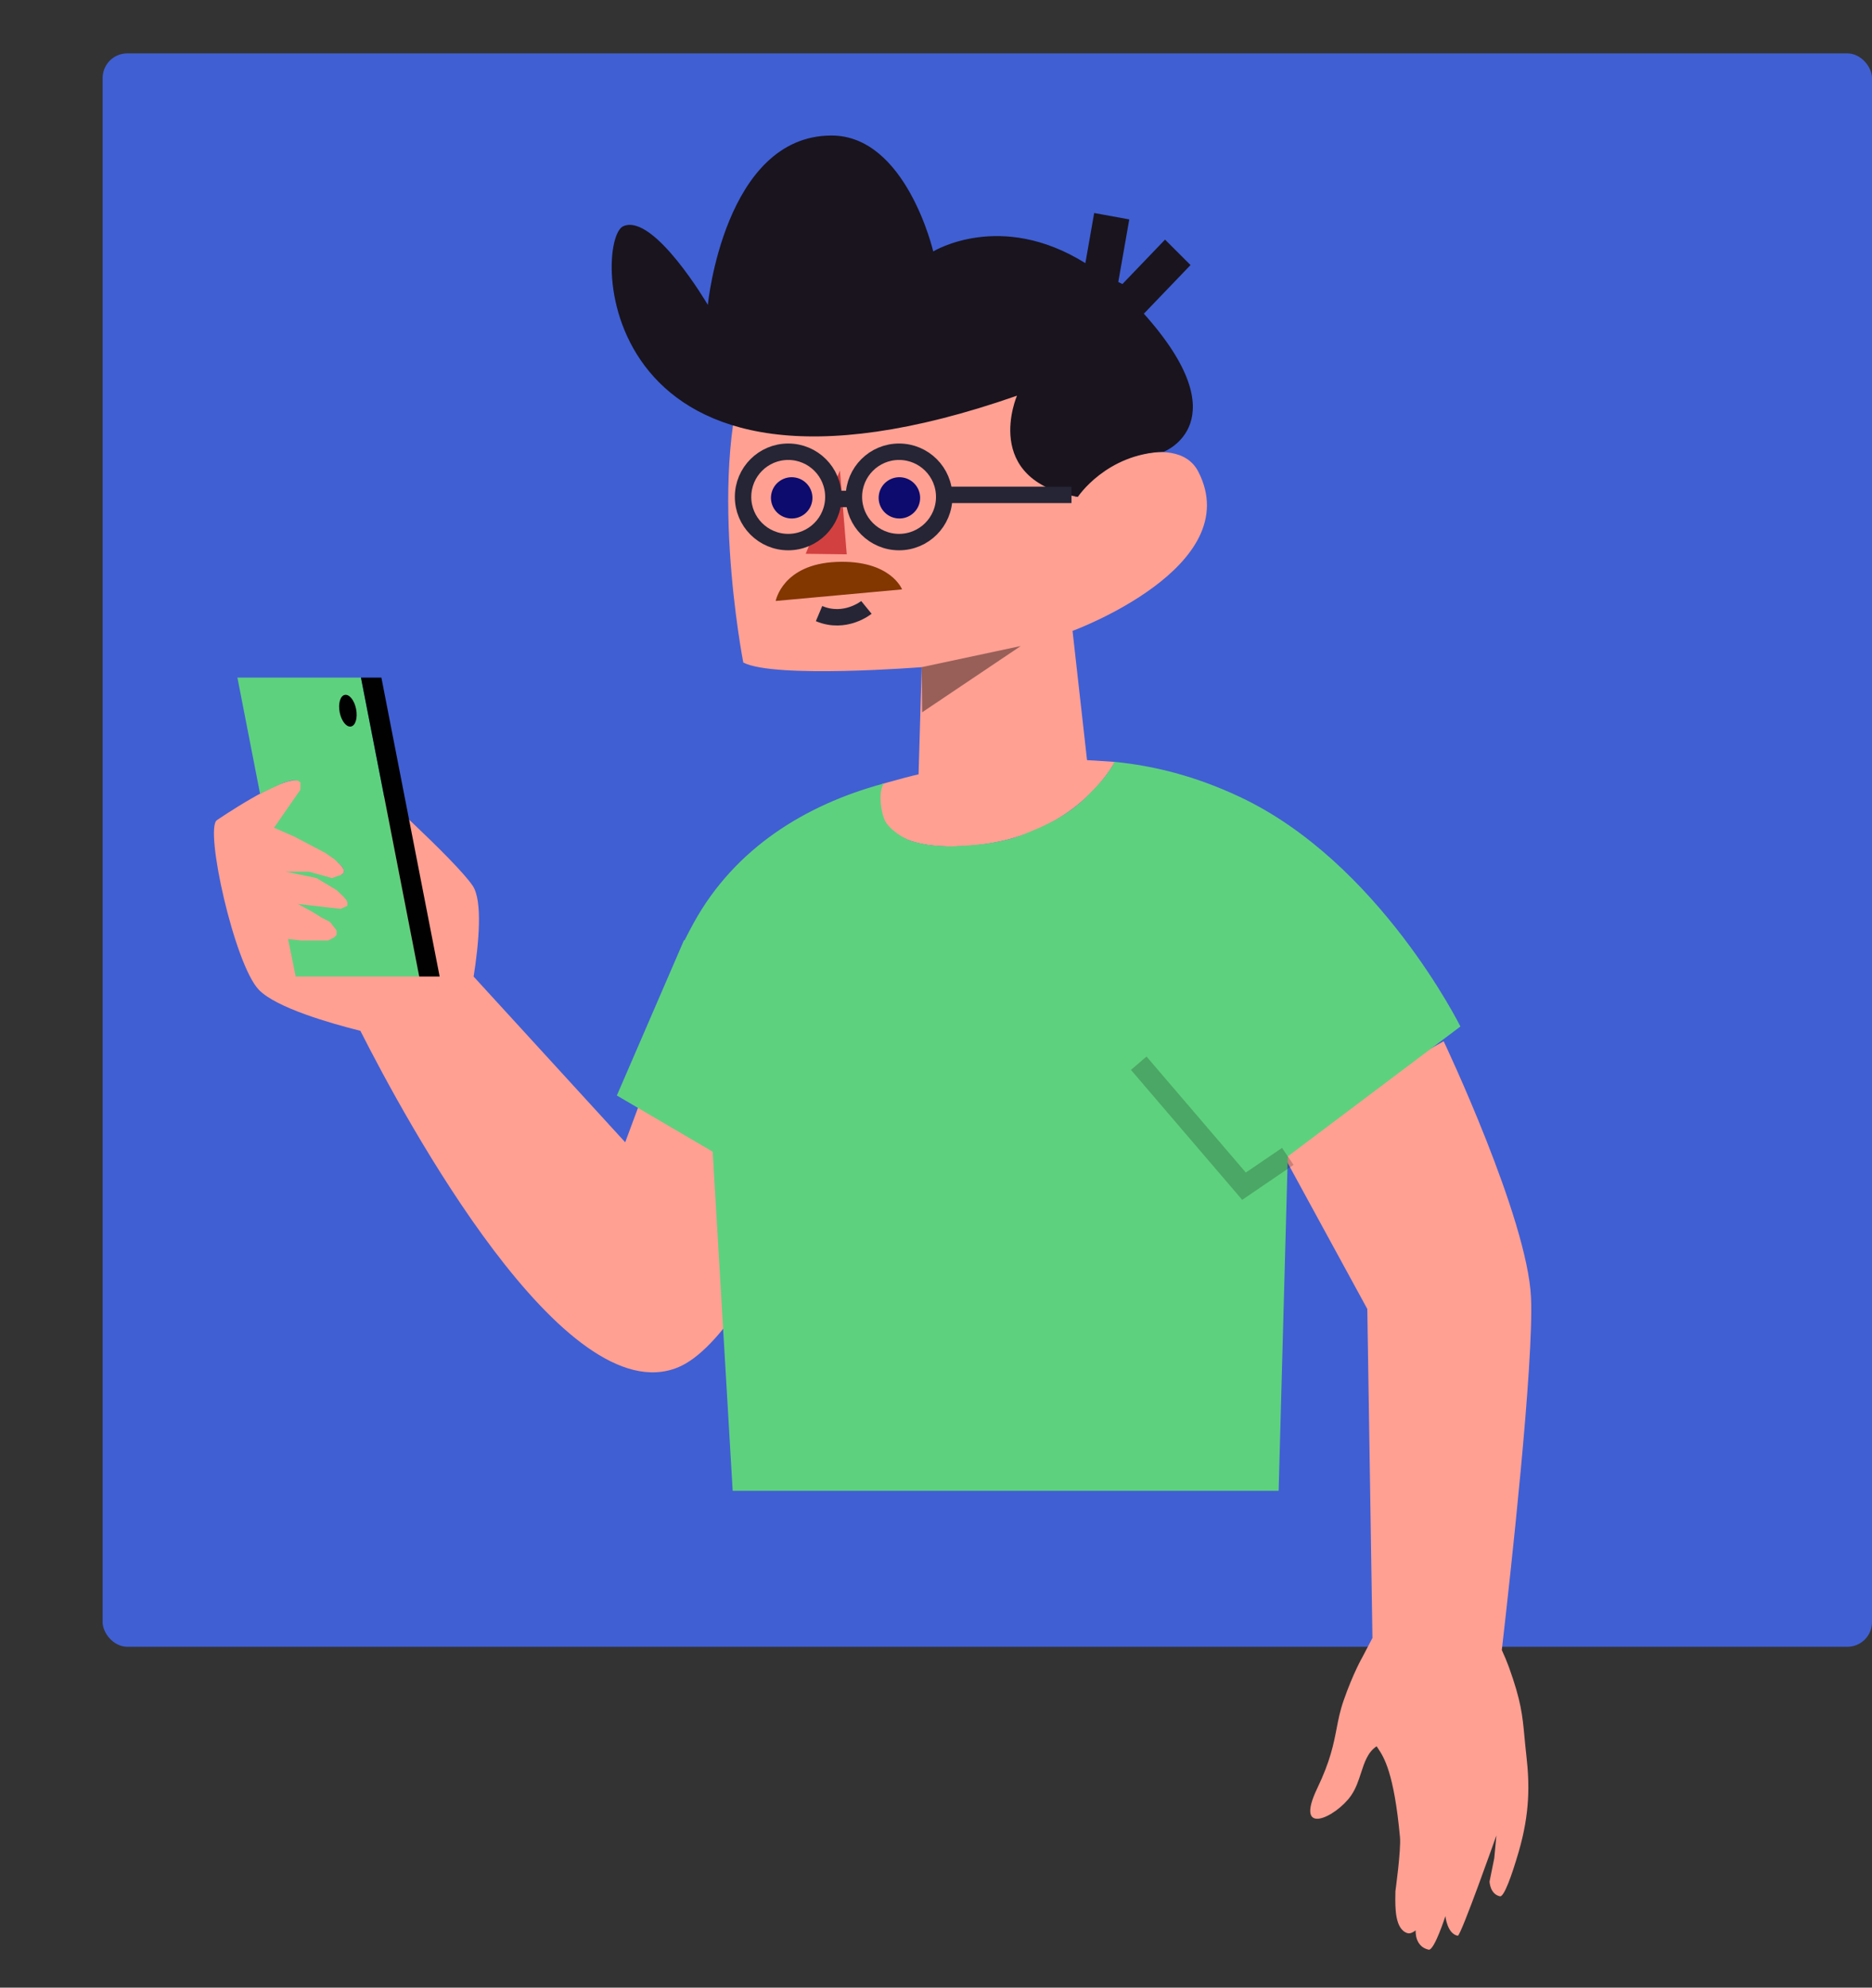 <svg width="456" height="484" viewBox="0 0 456 484" fill="none" xmlns="http://www.w3.org/2000/svg">
<rect x="0" y="0" width="456" height="484" fill="#333333" stroke="none"/>
<rect x="25" y="13" width="431" height="388" rx="6" fill="#405FD3"/>
<path d="M223.66 191.758L224.513 162.456C224.513 162.456 188.715 165.291 181.058 161.334C181.058 161.334 171.699 113.37 182.861 86.809L183.088 85.774L258.63 76.984L262.062 121.23C264.606 113.765 286.411 104.171 291.9 114.862C303.797 138.028 261.26 153.627 261.26 153.627L265.579 192.111" fill="#FFA093"/>
<path opacity="0.403" fill-rule="evenodd" clip-rule="evenodd" d="M224.513 162.456L248.652 157.307L224.629 173.449L224.513 162.456Z" fill="black"/>
<path fill-rule="evenodd" clip-rule="evenodd" d="M204.601 114.572L196.261 134.856L206.257 134.983L204.601 114.572Z" fill="#D34040"/>
<path fill-rule="evenodd" clip-rule="evenodd" d="M214.112 120.336C213.615 123.067 215.439 125.682 218.185 126.176C220.931 126.67 223.56 124.857 224.056 122.125C224.553 119.393 222.729 116.779 219.984 116.285C217.237 115.791 214.608 117.604 214.112 120.336Z" fill="#0D0B6D"/>
<path fill-rule="evenodd" clip-rule="evenodd" d="M187.877 120.336C187.38 123.067 189.204 125.682 191.949 126.176C194.696 126.67 197.325 124.857 197.821 122.125C198.318 119.393 196.494 116.779 193.748 116.285C191.002 115.791 188.373 117.604 187.877 120.336Z" fill="#0D0B6D"/>
<path d="M278.633 76.388L290 64.544L283.793 58.348L273.412 69.164L272.401 68.669L275.079 53.43L266.53 51.868L264.384 64.08C243.679 51.154 227.327 61.23 227.327 61.23C227.327 61.23 220.728 32.919 202.461 33C176.437 33.115 172.42 74.24 172.42 74.24C172.42 74.24 159.304 51.875 151.846 55.072C144.388 58.269 144.182 132.555 247.726 96.353C247.726 96.353 238.823 116.839 262.546 121C262.546 121 269.479 110.494 283.5 110C283.5 110 302.269 102.788 278.633 76.388Z" fill="#19141E"/>
<path fill-rule="evenodd" clip-rule="evenodd" d="M211.047 147.906C211.047 147.906 205.901 152.105 199.512 149.414L211.047 147.906Z" fill="white"/>
<path d="M211.047 147.906C211.047 147.906 205.901 152.105 199.512 149.414" stroke="#252535" stroke-width="4"/>
<path fill-rule="evenodd" clip-rule="evenodd" d="M219.736 143.523C219.736 143.523 216.953 136.286 203.77 136.829C190.588 137.371 188.953 146.338 188.953 146.338L219.736 143.523Z" fill="#823600"/>
<path fill-rule="evenodd" clip-rule="evenodd" d="M208 121C208 127.076 212.925 132 219 132C225.075 132 230 127.076 230 121C230 114.925 225.075 110 219 110C212.925 110 208 114.925 208 121Z" stroke="#252535" stroke-width="4"/>
<path fill-rule="evenodd" clip-rule="evenodd" d="M181 121C181 127.076 185.925 132 192 132C198.075 132 203 127.076 203 121C203 114.925 198.075 110 192 110C185.925 110 181 114.925 181 121Z" stroke="#252535" stroke-width="4"/>
<path d="M204 121.5H208" stroke="#252535" stroke-width="4"/>
<path d="M230 120.5H261" stroke="#252535" stroke-width="4"/>
<path fill-rule="evenodd" clip-rule="evenodd" d="M271.592 185.529C269.282 189.589 259.152 204.599 235.142 206.019C211.952 207.379 213.672 195.029 214.882 190.899C215.424 190.75 215.967 190.598 216.514 190.446C221.614 189.026 227.041 187.515 234.474 186.74C254.766 184.626 256.358 184.471 271.592 185.529ZM87.784 251.008C98.82 272.806 137.562 344.361 165.181 332.949C185.86 324.403 210.616 253.554 210.616 253.554L170.375 229.464L152.293 278.152L115.372 237.804C116.626 229.809 117.63 219.358 115.131 215.674C110.876 209.403 89.348 190.082 89.348 190.082L85.428 222.818L84.743 220.058C84.744 219.905 84.707 219.738 84.63 219.559L84.623 219.542C84.617 219.53 84.612 219.519 84.606 219.507L83.022 213.119C83.687 212.781 83.959 212.3 83.672 211.633C83.438 211.092 82.929 210.5 82.217 209.877L76.806 188.067C76.806 188.067 75.031 188.861 72.427 190.052C68.24 189.183 53.076 199.552 52.846 199.71L52.843 199.712C49.755 201.718 57.099 234.873 63.064 241.032C67.308 245.414 80.513 249.192 87.784 251.008ZM334.314 398.85L331.849 403.557C331.849 403.557 329.618 407.403 327.282 414.116C326.419 416.597 326.007 418.722 325.576 420.948C324.841 424.743 324.05 428.832 320.865 435.478C315.13 447.446 325.388 442.511 329.066 437.287C330.275 435.57 330.917 433.599 331.533 431.708C332.38 429.107 333.178 426.658 335.333 425.228C335.441 425.401 335.561 425.58 335.691 425.775C337.064 427.832 339.568 431.585 341.02 447.36C341.305 450.457 339.909 460.503 339.909 460.503C339.907 460.727 339.903 460.969 339.898 461.226C339.843 464.418 339.749 469.861 342.902 470.748C343.746 470.986 344.845 470.047 344.845 470.047C344.845 470.047 344.515 473.975 347.996 474.757C349.365 475.064 352.084 466.583 352.084 466.583C352.084 466.583 352.498 470.89 355.098 471.369C355.833 471.504 364.511 446.932 364.511 446.932L363.989 452.482L362.837 458.166C362.837 458.166 362.93 461.226 365.373 461.767C366.343 461.982 368.205 456.879 369.95 450.875C372.664 441.533 372.609 434.513 371.81 427.532C371.617 425.839 371.479 424.371 371.353 423.023C370.851 417.656 370.526 414.185 367.542 405.917C367.096 404.68 366.497 403.259 365.827 401.798C367.876 384.013 373.647 331.954 372.94 315.972C372.083 296.587 351.665 253.554 351.665 253.554L310.212 276.865L333.06 318.741L334.314 398.85Z" fill="#FFA093"/>
<path fill-rule="evenodd" clip-rule="evenodd" d="M311.462 363.019H178.472L173.599 280.447L150.258 266.763L166.612 228.944L166.755 228.972C167.437 227.597 168.184 226.17 169.002 224.689C179.151 206.299 196.512 195.929 214.882 190.899C215.179 190.817 215.299 190.759 215.313 190.778C215.348 190.827 214.711 191.366 214.529 193.253C214.274 195.889 215.101 199.467 215.972 200.555C218.026 203.119 221.128 204.575 222.376 204.918C223.624 205.26 224.613 205.46 225.717 205.68C226.491 205.835 230.891 206.163 231.651 206.123C237.913 205.795 240.983 205.503 244.925 204.561C246.321 204.227 247.765 203.847 249.478 203.122C249.8 202.986 250.151 202.841 250.528 202.685C252.379 201.92 254.844 200.901 257.348 199.494C259.995 198.006 262.693 196.043 264.646 194.039C264.834 193.845 265.018 193.657 265.197 193.474C267.248 191.373 268.647 189.939 269.616 188.501C270.271 187.528 270.519 187.205 270.664 187.015C270.752 186.9 270.803 186.834 270.884 186.702C271.099 186.353 271.284 186.045 271.337 185.838C271.394 185.616 271.19 185.521 271.198 185.499C271.203 185.484 271.293 185.499 271.592 185.529C280.952 186.459 291.012 188.889 301.982 194.039C335.912 209.959 355.742 249.959 355.742 249.959L313.692 281.589L311.462 363.019Z" fill="#5ED17E"/>
<path opacity="0.201" d="M313.694 281.585L303.027 288.846L277.386 258.898" stroke="black" stroke-width="5"/>
<path d="M70.166 228.647L72.024 237.79H102.113L87.92 165H57.831C58.611 169 60.448 178.421 63.342 193.263L69.258 190.512L71.101 190L72.552 190.082L73.18 190.512V192.281L66.749 201.56L71.669 203.71L79.239 207.694L81.426 209.213L82.274 210L82.966 210.622L83.407 211.156L83.672 211.633L83.785 212.253L83.672 212.528L83.54 212.739L83.349 212.929L80.867 213.809L75.207 212.253H69.613L77.08 213.809L82 216.762L83.672 218.343L84.616 219.504V220.567L82.966 221.312L72.552 220.113L76 221.995L78.285 223.416L80.38 224.5L82 226.597V227.631L81.426 228.239L79.972 229.015H77.754H73.286L70.166 228.647Z" fill="#5ED17E"/>
<path fill-rule="evenodd" clip-rule="evenodd" d="M102.117 237.79H107.096L92.903 165H87.925L102.117 237.79Z" fill="#020101"/>
<path fill-rule="evenodd" clip-rule="evenodd" d="M82.743 173.451C83.159 175.577 84.392 177.126 85.497 176.909C86.601 176.693 87.16 174.794 86.744 172.668C86.328 170.541 85.095 168.993 83.99 169.209C82.885 169.426 82.327 171.325 82.743 173.451Z" fill="#020101"/>
</svg>
